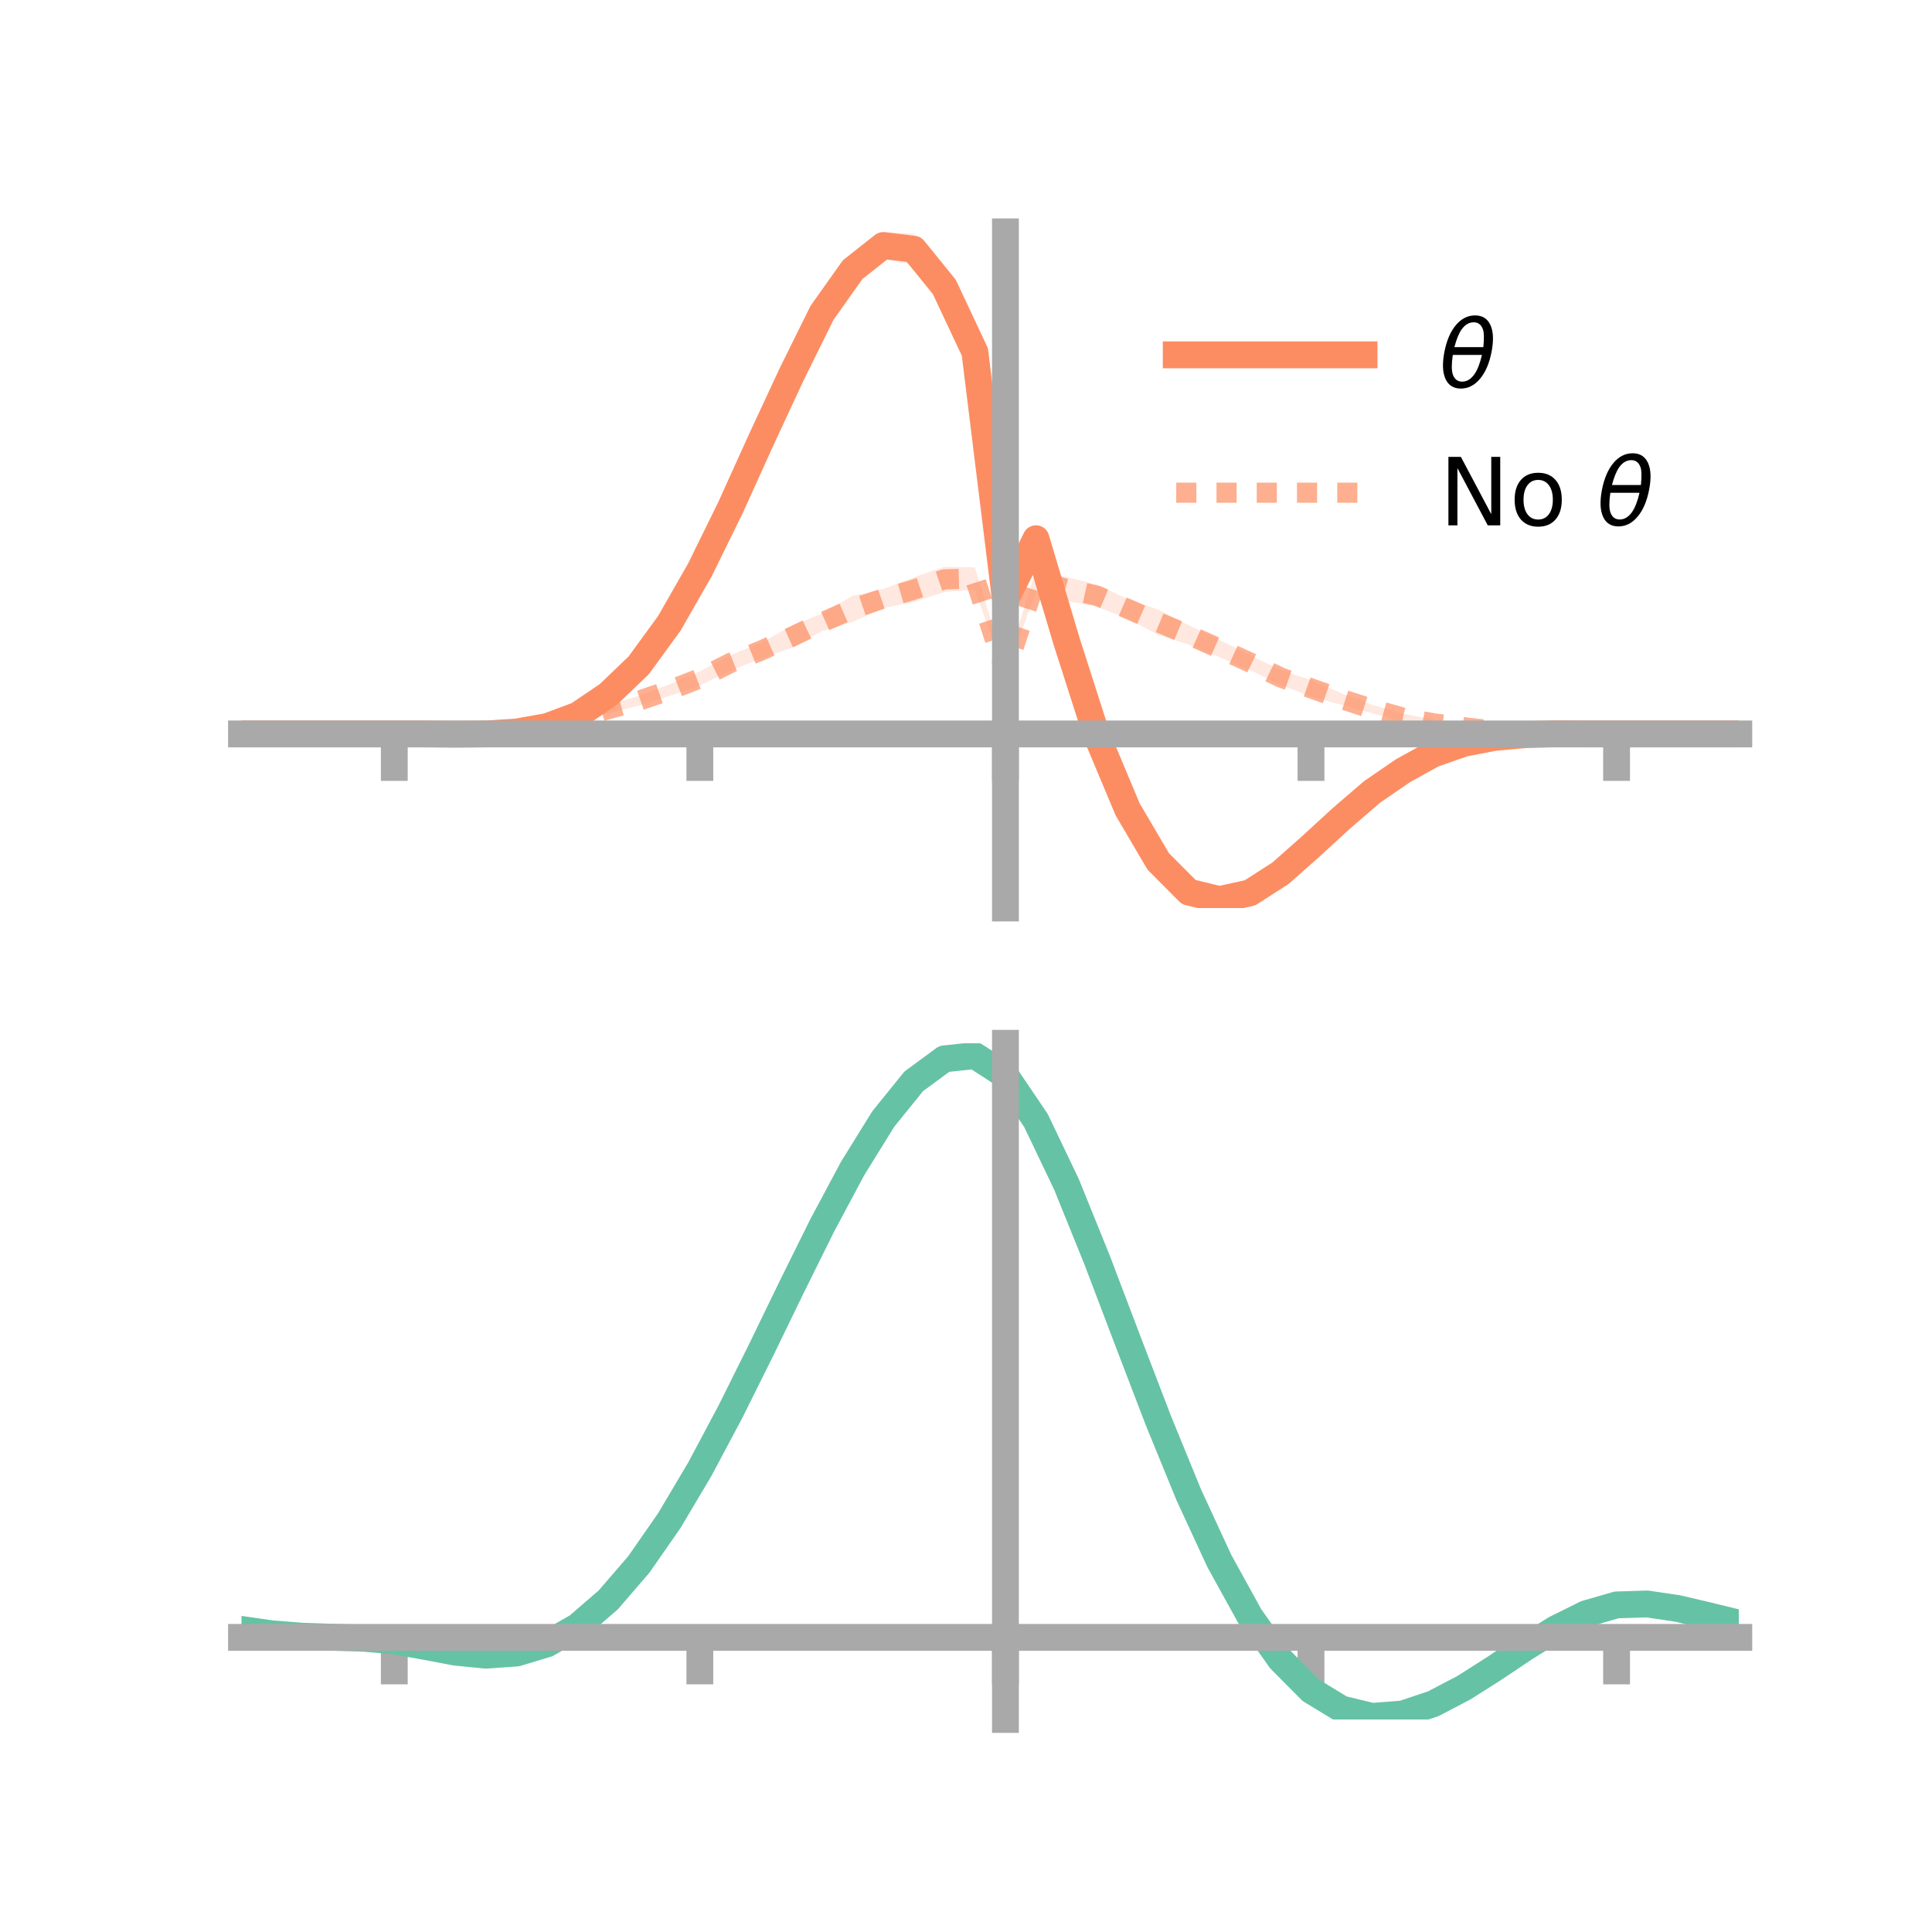 <?xml version="1.0" encoding="utf-8" standalone="no"?>
<!DOCTYPE svg PUBLIC "-//W3C//DTD SVG 1.1//EN"
  "http://www.w3.org/Graphics/SVG/1.1/DTD/svg11.dtd">
<!-- Created with matplotlib (https://matplotlib.org/) -->
<svg height="144pt" version="1.1" viewBox="0 0 144 144" width="144pt" xmlns="http://www.w3.org/2000/svg" xmlns:xlink="http://www.w3.org/1999/xlink">
 <defs>
  <style type="text/css">*{stroke-linecap:butt;stroke-linejoin:round;}</style>
 </defs>
 <g id="figure_1">
  <g id="patch_1">
   <path d="M 0 144 
L 144 144 
L 144 0 
L 0 0 
z
" style="fill:none;"/>
  </g>
  <g id="axes_1">
   <g id="patch_2">
    <path d="M 18 67.68 
L 129.6 67.68 
L 129.6 17.28 
L 18 17.28 
z
" style="fill:none;"/>
   </g>
   <g id="PolyCollection_1">
    <path clip-path="url(#pb8a4b386fd)" d="M 18 54.702 
L 18 54.702 
L 20.278 54.702 
L 22.555 54.702 
L 24.833 54.702 
L 27.11 54.702 
L 29.388 54.702 
L 31.665 54.692 
L 33.943 54.688 
L 36.22 54.622 
L 38.498 54.443 
L 40.776 54.001 
L 43.053 53.072 
L 45.331 51.506 
L 47.608 49.236 
L 49.886 46.014 
L 52.163 41.851 
L 54.441 37.206 
L 56.718 32.126 
L 58.996 27.088 
L 61.273 22.434 
L 63.551 18.988 
L 65.829 17.28 
L 68.106 17.423 
L 70.384 20.261 
L 72.661 25.231 
L 74.939 44.386 
L 77.216 39.166 
L 79.494 46.786 
L 81.771 54.047 
L 84.049 59.38 
L 86.327 63.342 
L 88.604 65.872 
L 90.882 66.418 
L 93.159 66.074 
L 95.437 64.612 
L 97.714 62.569 
L 99.992 60.636 
L 102.269 58.748 
L 104.547 57.231 
L 106.824 55.982 
L 109.102 55.265 
L 111.38 54.849 
L 113.657 54.679 
L 115.935 54.653 
L 118.212 54.688 
L 120.49 54.702 
L 122.767 54.702 
L 125.045 54.702 
L 127.322 54.702 
L 129.6 54.702 
L 129.6 54.702 
L 129.6 54.702 
L 127.322 54.702 
L 125.045 54.702 
L 122.767 54.702 
L 120.49 54.702 
L 118.212 54.716 
L 115.935 54.735 
L 113.657 54.839 
L 111.38 55.077 
L 109.102 55.542 
L 106.824 56.413 
L 104.547 57.686 
L 102.269 59.302 
L 99.992 61.328 
L 97.714 63.577 
L 95.437 65.568 
L 93.159 67.027 
L 90.882 67.68 
L 88.604 67.109 
L 86.327 65.065 
L 84.049 61.277 
L 81.771 55.743 
L 79.494 48.794 
L 77.216 41.139 
L 74.939 45.01 
L 72.661 27.228 
L 70.384 22.512 
L 68.106 19.73 
L 65.829 19.318 
L 63.551 21.208 
L 61.273 24.191 
L 58.996 28.742 
L 56.718 33.511 
L 54.441 38.485 
L 52.163 43.117 
L 49.886 46.913 
L 47.608 49.94 
L 45.331 52.034 
L 43.053 53.548 
L 40.776 54.309 
L 38.498 54.678 
L 36.22 54.787 
L 33.943 54.764 
L 31.665 54.716 
L 29.388 54.702 
L 27.11 54.702 
L 24.833 54.702 
L 22.555 54.702 
L 20.278 54.702 
L 18 54.702 
z
" style="fill:#fc8d62;fill-opacity:0.2;"/>
   </g>
   <g id="PolyCollection_2">
    <path clip-path="url(#pb8a4b386fd)" d="M 18 54.702 
L 18 54.702 
L 20.278 54.702 
L 22.555 54.702 
L 24.833 54.702 
L 27.11 54.702 
L 29.388 54.702 
L 31.665 54.68 
L 33.943 54.598 
L 36.22 54.431 
L 38.498 54.129 
L 40.776 53.782 
L 43.053 53.237 
L 45.331 52.56 
L 47.608 51.872 
L 49.886 51.013 
L 52.163 50.045 
L 54.441 48.825 
L 56.718 47.918 
L 58.996 46.655 
L 61.273 45.731 
L 63.551 44.409 
L 65.829 43.906 
L 68.106 43.033 
L 70.384 42.244 
L 72.661 42.287 
L 74.939 49.785 
L 77.216 42.438 
L 79.494 43.013 
L 81.771 43.578 
L 84.049 44.654 
L 86.327 45.44 
L 88.604 46.605 
L 90.882 47.698 
L 93.159 48.814 
L 95.437 49.942 
L 97.714 50.693 
L 99.992 51.676 
L 102.269 52.526 
L 104.547 53.18 
L 106.824 53.64 
L 109.102 53.991 
L 111.38 54.31 
L 113.657 54.52 
L 115.935 54.62 
L 118.212 54.671 
L 120.49 54.702 
L 122.767 54.702 
L 125.045 54.702 
L 127.322 54.702 
L 129.6 54.702 
L 129.6 54.702 
L 129.6 54.702 
L 127.322 54.702 
L 125.045 54.702 
L 122.767 54.702 
L 120.49 54.702 
L 118.212 54.716 
L 115.935 54.723 
L 113.657 54.714 
L 111.38 54.618 
L 109.102 54.411 
L 106.824 54.181 
L 104.547 53.786 
L 102.269 53.157 
L 99.992 52.535 
L 97.714 51.917 
L 95.437 51.035 
L 93.159 49.934 
L 90.882 48.98 
L 88.604 48.045 
L 86.327 47.324 
L 84.049 46.105 
L 81.771 45.23 
L 79.494 44.789 
L 77.216 44.058 
L 74.939 50.37 
L 72.661 43.944 
L 70.384 44.122 
L 68.106 44.869 
L 65.829 45.319 
L 63.551 46.355 
L 61.273 47.038 
L 58.996 48.29 
L 56.718 49.07 
L 54.441 49.996 
L 52.163 51.084 
L 49.886 51.882 
L 47.608 52.595 
L 45.331 53.159 
L 43.053 53.771 
L 40.776 54.187 
L 38.498 54.463 
L 36.22 54.583 
L 33.943 54.706 
L 31.665 54.716 
L 29.388 54.702 
L 27.11 54.702 
L 24.833 54.702 
L 22.555 54.702 
L 20.278 54.702 
L 18 54.702 
z
" style="fill:#fc8d62;fill-opacity:0.2;"/>
   </g>
   <g id="matplotlib.axis_1">
    <g id="xtick_1">
     <g id="line2d_1">
      <defs>
       <path d="M 0 0 
L 0 3.5 
" id="mf77d68bf7e" style="stroke:#a9a9a9;stroke-width:2;"/>
      </defs>
      <g>
       <use style="fill:#a9a9a9;stroke:#a9a9a9;stroke-width:2;" x="29.388" xlink:href="#mf77d68bf7e" y="54.702"/>
      </g>
     </g>
    </g>
    <g id="xtick_2">
     <g id="line2d_2">
      <g>
       <use style="fill:#a9a9a9;stroke:#a9a9a9;stroke-width:2;" x="52.163" xlink:href="#mf77d68bf7e" y="54.702"/>
      </g>
     </g>
    </g>
    <g id="xtick_3">
     <g id="line2d_3">
      <g>
       <use style="fill:#a9a9a9;stroke:#a9a9a9;stroke-width:2;" x="74.939" xlink:href="#mf77d68bf7e" y="54.702"/>
      </g>
     </g>
    </g>
    <g id="xtick_4">
     <g id="line2d_4">
      <g>
       <use style="fill:#a9a9a9;stroke:#a9a9a9;stroke-width:2;" x="97.714" xlink:href="#mf77d68bf7e" y="54.702"/>
      </g>
     </g>
    </g>
    <g id="xtick_5">
     <g id="line2d_5">
      <g>
       <use style="fill:#a9a9a9;stroke:#a9a9a9;stroke-width:2;" x="120.49" xlink:href="#mf77d68bf7e" y="54.702"/>
      </g>
     </g>
    </g>
   </g>
   <g id="matplotlib.axis_2"/>
   <g id="line2d_6">
    <path clip-path="url(#pb8a4b386fd)" d="M 18 54.702 
L 20.278 54.702 
L 22.555 54.702 
L 24.833 54.702 
L 27.11 54.702 
L 29.388 54.702 
L 31.665 54.704 
L 33.943 54.726 
L 36.22 54.704 
L 38.498 54.561 
L 40.776 54.155 
L 43.053 53.31 
L 45.331 51.77 
L 47.608 49.588 
L 49.886 46.463 
L 52.163 42.484 
L 54.441 37.846 
L 56.718 32.818 
L 58.996 27.915 
L 61.273 23.312 
L 63.551 20.098 
L 65.829 18.299 
L 68.106 18.576 
L 70.384 21.387 
L 72.661 26.23 
L 74.939 44.698 
L 77.216 40.153 
L 79.494 47.79 
L 81.771 54.895 
L 84.049 60.328 
L 86.327 64.203 
L 88.604 66.491 
L 90.882 67.049 
L 93.159 66.551 
L 95.437 65.09 
L 97.714 63.073 
L 99.992 60.982 
L 102.269 59.025 
L 104.547 57.458 
L 106.824 56.198 
L 109.102 55.403 
L 111.38 54.963 
L 113.657 54.759 
L 115.935 54.694 
L 118.212 54.702 
L 120.49 54.702 
L 122.767 54.702 
L 125.045 54.702 
L 127.322 54.702 
L 129.6 54.702 
" style="fill:none;stroke:#fc8d62;stroke-linecap:square;stroke-width:2;"/>
   </g>
   <g id="line2d_7">
    <path clip-path="url(#pb8a4b386fd)" d="M 18 54.702 
L 20.278 54.702 
L 22.555 54.702 
L 24.833 54.702 
L 27.11 54.702 
L 29.388 54.702 
L 31.665 54.698 
L 33.943 54.652 
L 36.22 54.507 
L 38.498 54.296 
L 40.776 53.985 
L 43.053 53.504 
L 45.331 52.86 
L 47.608 52.234 
L 49.886 51.448 
L 52.163 50.565 
L 54.441 49.411 
L 56.718 48.494 
L 58.996 47.473 
L 61.273 46.385 
L 63.551 45.382 
L 65.829 44.612 
L 68.106 43.951 
L 70.384 43.183 
L 72.661 43.115 
L 74.939 50.078 
L 77.216 43.248 
L 79.494 43.901 
L 81.771 44.404 
L 84.049 45.38 
L 86.327 46.382 
L 88.604 47.325 
L 90.882 48.339 
L 93.159 49.374 
L 95.437 50.489 
L 97.714 51.305 
L 99.992 52.105 
L 102.269 52.841 
L 104.547 53.483 
L 106.824 53.911 
L 109.102 54.201 
L 111.38 54.464 
L 113.657 54.617 
L 115.935 54.672 
L 118.212 54.694 
L 120.49 54.702 
L 122.767 54.702 
L 125.045 54.702 
L 127.322 54.702 
L 129.6 54.702 
" style="fill:none;stroke:#fc8d62;stroke-dasharray:1.5,1.5;stroke-dashoffset:0;stroke-opacity:0.7;stroke-width:1.5;"/>
   </g>
   <g id="patch_3">
    <path d="M 74.939 67.68 
L 74.939 17.28 
" style="fill:none;stroke:#a9a9a9;stroke-linecap:square;stroke-linejoin:miter;stroke-width:2;"/>
   </g>
   <g id="patch_4">
    <path d="M 129.6 67.68 
L 129.6 17.28 
" style="fill:none;"/>
   </g>
   <g id="patch_5">
    <path d="M 18 54.702 
L 129.6 54.702 
" style="fill:none;stroke:#a9a9a9;stroke-linecap:square;stroke-linejoin:miter;stroke-width:2;"/>
   </g>
   <g id="patch_6">
    <path d="M 18 17.28 
L 129.6 17.28 
" style="fill:none;"/>
   </g>
   <g id="legend_1">
    <g id="line2d_8">
     <path d="M 87.67 26.449 
L 101.67 26.449 
" style="fill:none;stroke:#fc8d62;stroke-linecap:square;stroke-width:2;"/>
    </g>
    <g id="line2d_9"/>
    <g id="text_1">
     <!-- $\theta$ -->
     <g transform="translate(107.27 28.899)scale(0.07 -0.07)">
      <defs>
       <path d="M 45.516 34.672 
L 14.453 34.672 
Q 12.359 20.062 14.5 13.875 
Q 17.188 6.25 24.469 6.25 
Q 31.781 6.25 37.359 13.922 
Q 42.234 20.656 45.516 34.672 
z
M 47.016 42.969 
Q 48.344 56.844 46.625 61.719 
Q 43.953 69.438 36.766 69.438 
Q 29.297 69.438 23.828 61.812 
Q 19.531 55.672 16.156 42.969 
z
M 38.188 76.766 
Q 49.906 76.766 54.594 66.406 
Q 59.281 56.109 55.719 37.844 
Q 52.203 19.625 43.453 9.281 
Q 34.766 -1.125 23.047 -1.125 
Q 11.281 -1.125 6.641 9.281 
Q 2 19.625 5.516 37.844 
Q 9.078 56.109 17.719 66.406 
Q 26.422 76.766 38.188 76.766 
z
" id="DejaVuSans-Oblique-952"/>
      </defs>
      <use transform="translate(0 0.234)" xlink:href="#DejaVuSans-Oblique-952"/>
     </g>
    </g>
    <g id="line2d_10">
     <path d="M 87.67 36.724 
L 101.67 36.724 
" style="fill:none;stroke:#fc8d62;stroke-dasharray:1.5,1.5;stroke-dashoffset:0;stroke-opacity:0.7;stroke-width:1.5;"/>
    </g>
    <g id="line2d_11"/>
    <g id="text_2">
     <!-- No $\theta$ -->
     <g transform="translate(107.27 39.174)scale(0.07 -0.07)">
      <defs>
       <path d="M 9.812 72.906 
L 23.094 72.906 
L 55.422 11.922 
L 55.422 72.906 
L 64.984 72.906 
L 64.984 0 
L 51.703 0 
L 19.391 60.984 
L 19.391 0 
L 9.812 0 
z
" id="DejaVuSans-78"/>
       <path d="M 30.609 48.391 
Q 23.391 48.391 19.188 42.75 
Q 14.984 37.109 14.984 27.297 
Q 14.984 17.484 19.156 11.844 
Q 23.344 6.203 30.609 6.203 
Q 37.797 6.203 41.984 11.859 
Q 46.188 17.531 46.188 27.297 
Q 46.188 37.016 41.984 42.703 
Q 37.797 48.391 30.609 48.391 
z
M 30.609 56 
Q 42.328 56 49.016 48.375 
Q 55.719 40.766 55.719 27.297 
Q 55.719 13.875 49.016 6.219 
Q 42.328 -1.422 30.609 -1.422 
Q 18.844 -1.422 12.172 6.219 
Q 5.516 13.875 5.516 27.297 
Q 5.516 40.766 12.172 48.375 
Q 18.844 56 30.609 56 
z
" id="DejaVuSans-111"/>
       <path id="DejaVuSans-32"/>
      </defs>
      <use transform="translate(0 0.234)" xlink:href="#DejaVuSans-78"/>
      <use transform="translate(74.805 0.234)" xlink:href="#DejaVuSans-111"/>
      <use transform="translate(135.986 0.234)" xlink:href="#DejaVuSans-32"/>
      <use transform="translate(167.773 0.234)" xlink:href="#DejaVuSans-Oblique-952"/>
     </g>
    </g>
   </g>
  </g>
  <g id="axes_2">
   <g id="patch_7">
    <path d="M 18 128.16 
L 129.6 128.16 
L 129.6 77.76 
L 18 77.76 
z
" style="fill:none;"/>
   </g>
   <g id="PolyCollection_3">
    <path clip-path="url(#p25a6610f28)" d="M 18 121.495 
L 18 121.408 
L 20.278 121.741 
L 22.555 121.919 
L 24.833 121.995 
L 27.11 122.067 
L 29.388 122.267 
L 31.665 122.675 
L 33.943 123.096 
L 36.22 123.312 
L 38.498 123.146 
L 40.776 122.458 
L 43.053 121.145 
L 45.331 119.141 
L 47.608 116.441 
L 49.886 113.088 
L 52.163 109.162 
L 54.441 104.784 
L 56.718 100.106 
L 58.996 95.316 
L 61.273 90.631 
L 63.551 86.289 
L 65.829 82.552 
L 68.106 79.693 
L 70.384 77.999 
L 72.661 77.76 
L 74.939 79.256 
L 77.216 82.669 
L 79.494 87.502 
L 81.771 93.207 
L 84.049 99.287 
L 86.327 105.321 
L 88.604 110.97 
L 90.882 115.978 
L 93.159 120.167 
L 95.437 123.435 
L 97.714 125.751 
L 99.992 127.145 
L 102.269 127.698 
L 104.547 127.528 
L 106.824 126.778 
L 109.102 125.609 
L 111.38 124.189 
L 113.657 122.695 
L 115.935 121.3 
L 118.212 120.182 
L 120.49 119.527 
L 122.767 119.458 
L 125.045 119.805 
L 127.322 120.351 
L 129.6 120.924 
L 129.6 121.036 
L 129.6 121.036 
L 127.322 120.492 
L 125.045 119.971 
L 122.767 119.64 
L 120.49 119.715 
L 118.212 120.374 
L 115.935 121.517 
L 113.657 122.959 
L 111.38 124.513 
L 109.102 125.987 
L 106.824 127.2 
L 104.547 127.977 
L 102.269 128.16 
L 99.992 127.614 
L 97.714 126.237 
L 95.437 123.966 
L 93.159 120.781 
L 90.882 116.715 
L 88.604 111.86 
L 86.327 106.382 
L 84.049 100.526 
L 81.771 94.618 
L 79.494 89.069 
L 77.216 84.366 
L 74.939 81.046 
L 72.661 79.6 
L 70.384 79.843 
L 68.106 81.496 
L 65.829 84.272 
L 63.551 87.888 
L 61.273 92.077 
L 58.996 96.586 
L 56.718 101.182 
L 54.441 105.661 
L 52.163 109.844 
L 49.886 113.588 
L 47.608 116.785 
L 45.331 119.365 
L 43.053 121.298 
L 40.776 122.589 
L 38.498 123.271 
L 36.22 123.426 
L 33.943 123.189 
L 31.665 122.75 
L 29.388 122.341 
L 27.11 122.144 
L 24.833 122.071 
L 22.555 121.99 
L 20.278 121.813 
L 18 121.495 
z
" style="fill:#66c2a5;fill-opacity:0.2;"/>
   </g>
   <g id="matplotlib.axis_3">
    <g id="xtick_6">
     <g id="line2d_12">
      <g>
       <use style="fill:#a9a9a9;stroke:#a9a9a9;stroke-width:2;" x="29.388" xlink:href="#mf77d68bf7e" y="122.04"/>
      </g>
     </g>
    </g>
    <g id="xtick_7">
     <g id="line2d_13">
      <g>
       <use style="fill:#a9a9a9;stroke:#a9a9a9;stroke-width:2;" x="52.163" xlink:href="#mf77d68bf7e" y="122.04"/>
      </g>
     </g>
    </g>
    <g id="xtick_8">
     <g id="line2d_14">
      <g>
       <use style="fill:#a9a9a9;stroke:#a9a9a9;stroke-width:2;" x="74.939" xlink:href="#mf77d68bf7e" y="122.04"/>
      </g>
     </g>
    </g>
    <g id="xtick_9">
     <g id="line2d_15">
      <g>
       <use style="fill:#a9a9a9;stroke:#a9a9a9;stroke-width:2;" x="97.714" xlink:href="#mf77d68bf7e" y="122.04"/>
      </g>
     </g>
    </g>
    <g id="xtick_10">
     <g id="line2d_16">
      <g>
       <use style="fill:#a9a9a9;stroke:#a9a9a9;stroke-width:2;" x="120.49" xlink:href="#mf77d68bf7e" y="122.04"/>
      </g>
     </g>
    </g>
   </g>
   <g id="matplotlib.axis_4"/>
   <g id="line2d_17">
    <path clip-path="url(#p25a6610f28)" d="M 18 121.451 
L 20.278 121.777 
L 22.555 121.954 
L 24.833 122.033 
L 27.11 122.106 
L 29.388 122.304 
L 31.665 122.712 
L 33.943 123.143 
L 36.22 123.369 
L 38.498 123.209 
L 40.776 122.524 
L 43.053 121.221 
L 45.331 119.253 
L 47.608 116.613 
L 49.886 113.338 
L 52.163 109.503 
L 54.441 105.222 
L 56.718 100.644 
L 58.996 95.951 
L 61.273 91.354 
L 63.551 87.089 
L 65.829 83.412 
L 68.106 80.595 
L 70.384 78.921 
L 72.661 78.68 
L 74.939 80.151 
L 77.216 83.517 
L 79.494 88.285 
L 81.771 93.912 
L 84.049 99.906 
L 86.327 105.852 
L 88.604 111.415 
L 90.882 116.346 
L 93.159 120.474 
L 95.437 123.701 
L 97.714 125.994 
L 99.992 127.38 
L 102.269 127.929 
L 104.547 127.752 
L 106.824 126.989 
L 109.102 125.798 
L 111.38 124.351 
L 113.657 122.827 
L 115.935 121.408 
L 118.212 120.278 
L 120.49 119.621 
L 122.767 119.549 
L 125.045 119.888 
L 127.322 120.421 
L 129.6 120.98 
" style="fill:none;stroke:#66c2a5;stroke-linecap:square;stroke-width:2;"/>
   </g>
   <g id="patch_8">
    <path d="M 74.939 128.16 
L 74.939 77.76 
" style="fill:none;stroke:#a9a9a9;stroke-linecap:square;stroke-linejoin:miter;stroke-width:2;"/>
   </g>
   <g id="patch_9">
    <path d="M 129.6 128.16 
L 129.6 77.76 
" style="fill:none;"/>
   </g>
   <g id="patch_10">
    <path d="M 18 122.04 
L 129.6 122.04 
" style="fill:none;stroke:#a9a9a9;stroke-linecap:square;stroke-linejoin:miter;stroke-width:2;"/>
   </g>
   <g id="patch_11">
    <path d="M 18 77.76 
L 129.6 77.76 
" style="fill:none;"/>
   </g>
  </g>
 </g>
 <defs>
  <clipPath id="pb8a4b386fd">
   <rect height="50.4" width="111.6" x="18" y="17.28"/>
  </clipPath>
  <clipPath id="p25a6610f28">
   <rect height="50.4" width="111.6" x="18" y="77.76"/>
  </clipPath>
 </defs>
</svg>
